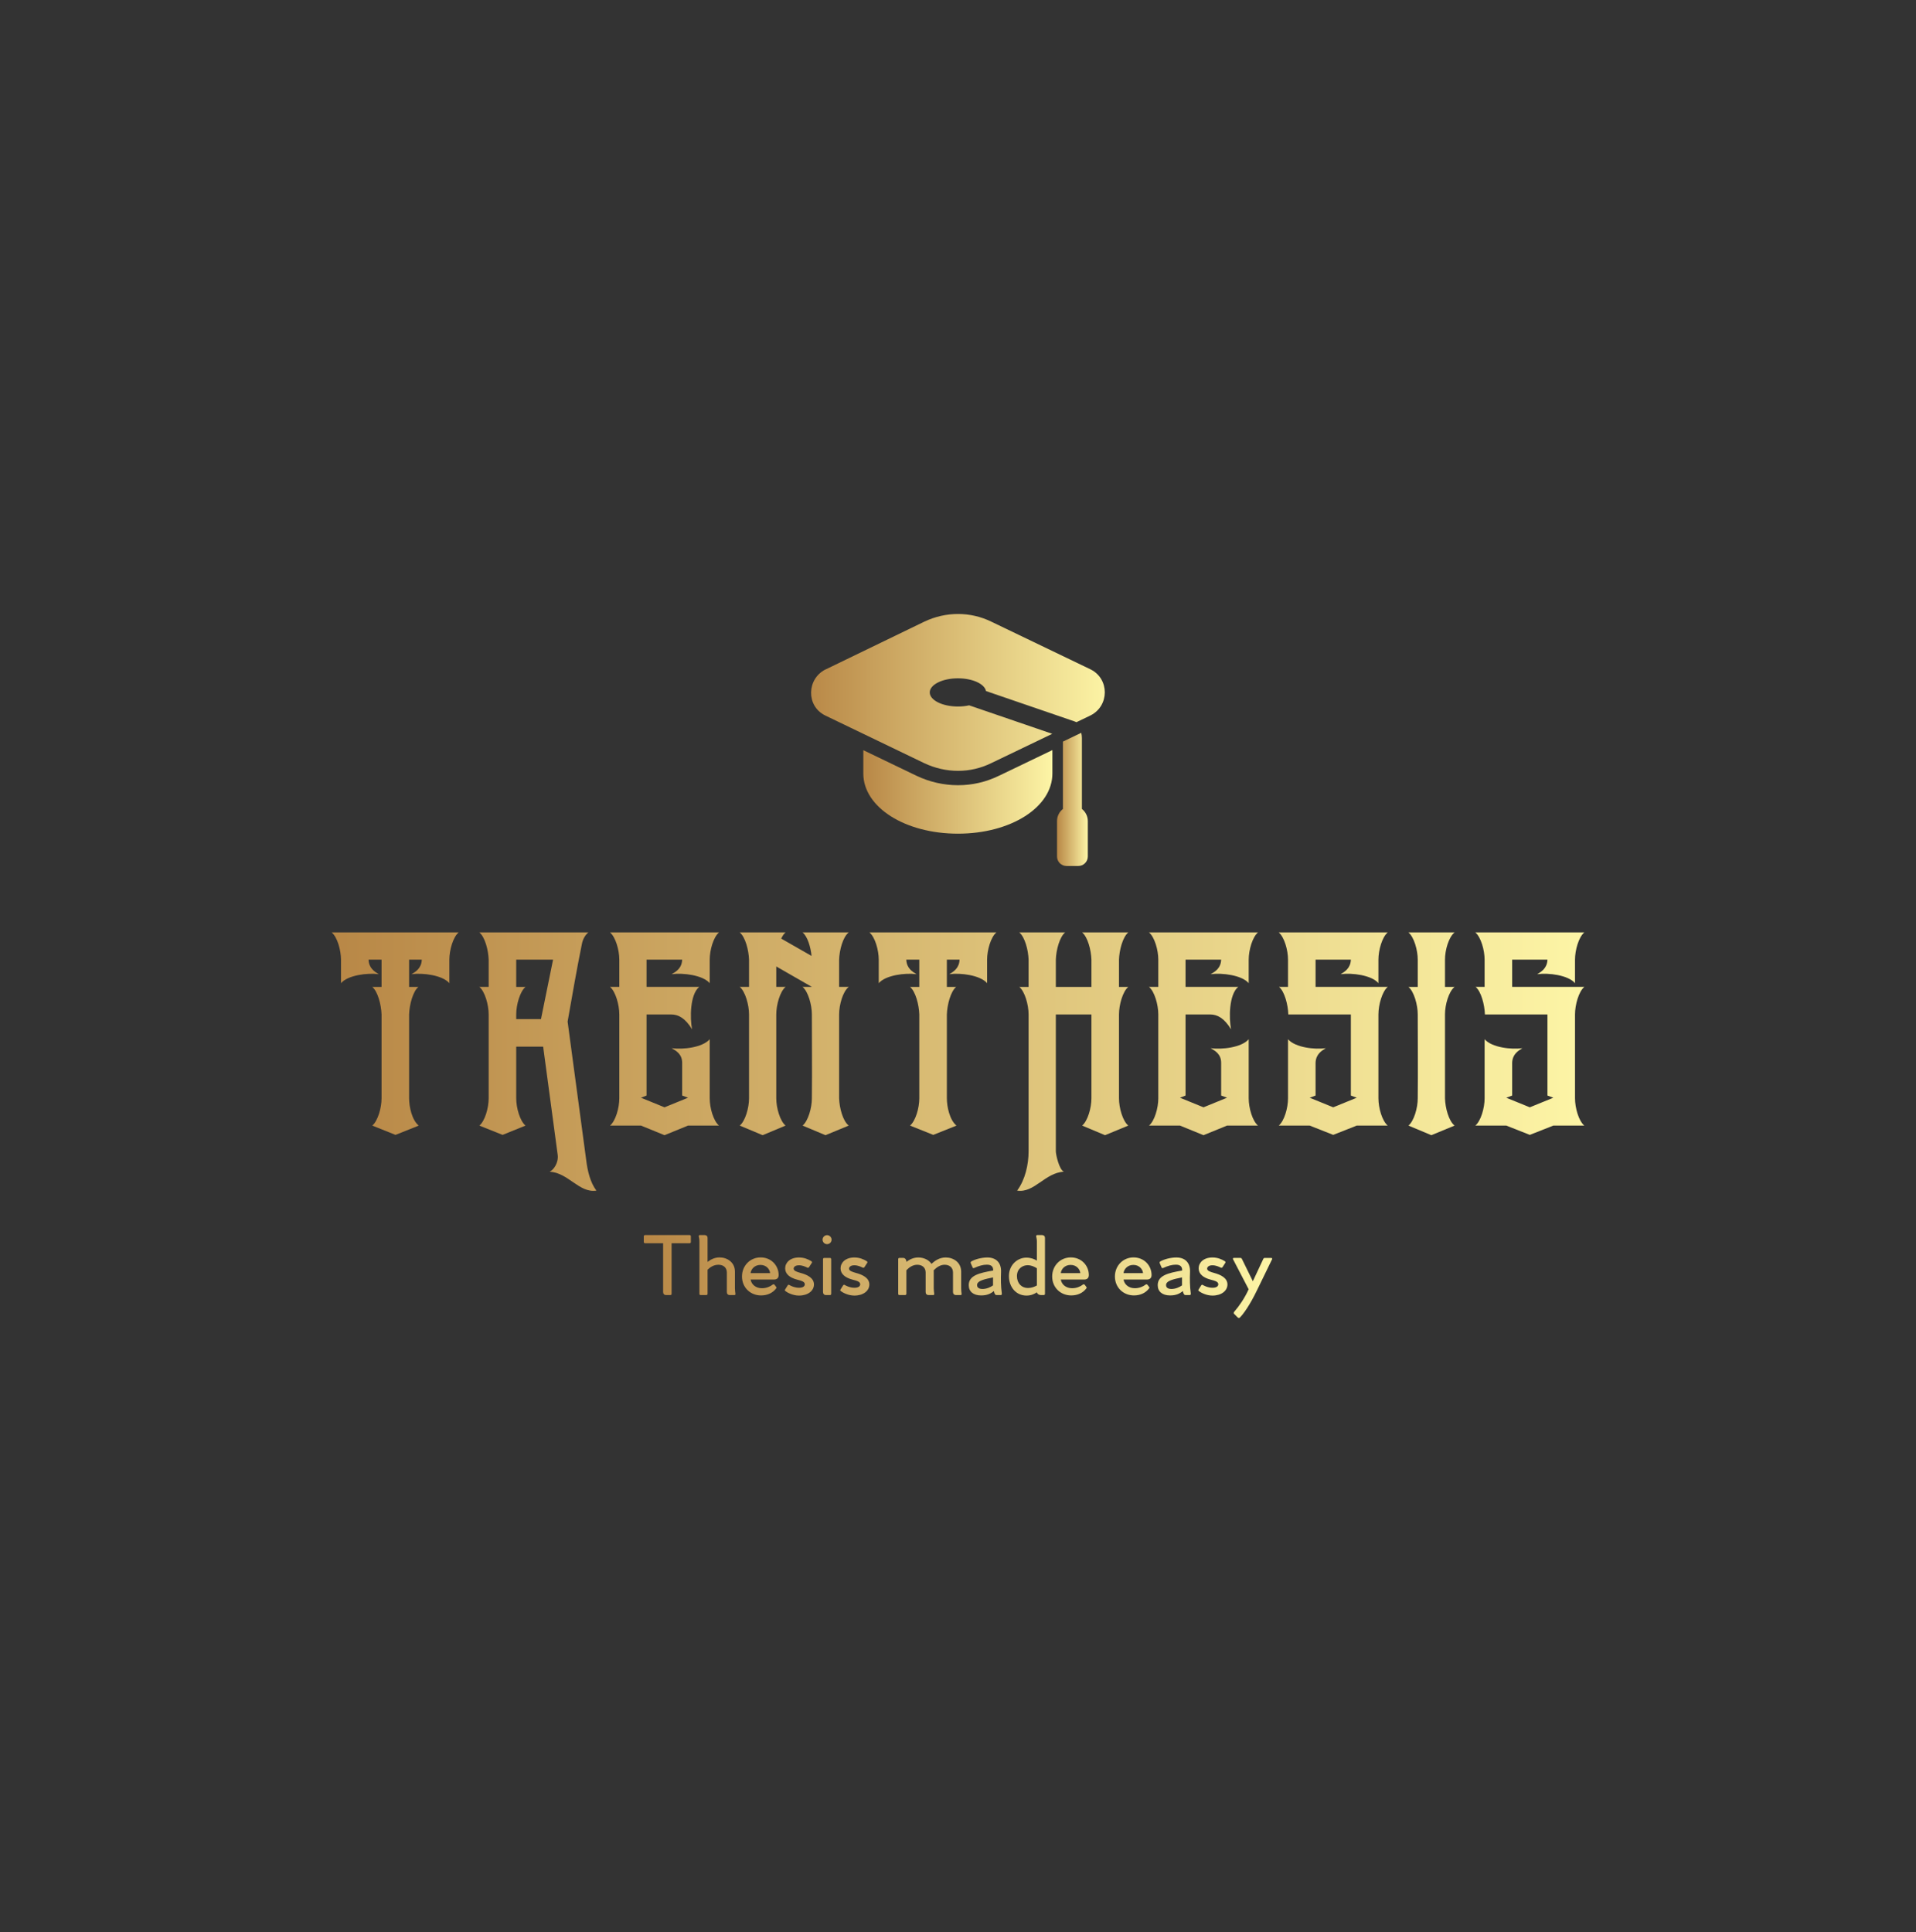 <svg xmlns="http://www.w3.org/2000/svg" xmlns:xlink="http://www.w3.org/1999/xlink" version="1.1" height="436.857" width="433.22" viewBox="0 0 433.22 436.857"><rect x="0" y="0" width="433.22" height="436.857" fill="#333333" stroke="none"/><g id="SvgjsG1018" rel="mainfill" name="main_text" xmlns:name="mainText_mainfill" fill="url(#SvgjsLinearGradient1015)" transform="translate(74.3,184.515)"><path d="M2.8 37.8 l0 -5.32 c0 -2.17 -0.84 -5.11 -2.1 -6.16 l28.7 0 c-1.26 1.05 -2.1 3.99 -2.1 6.16 l0 5.32 c-1.54 -1.82 -6.02 -2.38 -8.54 -2.03 c0.91 -0.56 2.24 -1.33 2.31 -3.29 l-2.87 0 l0 6.16 l2.1 0 c-1.26 1.05 -2.03 4.06 -2.1 6.23 l0 18.97 c0 1.89 0.63 4.9 2.17 6.16 l-5.25 2.1 l-5.25 -2.1 c1.26 -1.05 2.1 -3.99 2.1 -6.16 l0 -18.97 c-0.07 -2.17 -0.84 -5.18 -2.1 -6.23 l2.1 0 l0 -6.16 l-2.94 0 c0.07 1.96 1.4 2.73 2.31 3.29 c-2.52 -0.35 -7 0.21 -8.54 2.03 z M36.19 63.84 l0 -18.97 c0 -2.17 -0.84 -5.18 -2.1 -6.23 l2.1 0 l0 -6.16 c-0.07 -2.17 -0.84 -5.11 -2.1 -6.16 l24.64 0 c-0.63 0.49 -1.26 1.47 -1.47 2.66 c-1.19 5.81 -2.17 11.62 -3.22 17.5 l4.2 31.29 c0.28 2.38 0.91 5.11 2.31 6.93 c-3.85 0.63 -6.37 -4.06 -10.57 -4.27 c0.91 -0.42 2.03 -2.03 1.82 -3.78 l-3.29 -24.5 l-6.09 0 l0 11.69 c0 2.17 0.84 5.11 2.1 6.16 l-5.18 2.1 l-5.25 -2.1 c1.26 -1.05 2.1 -3.99 2.1 -6.16 z M42.42 45.92 l5.6 0 l2.73 -13.44 l-8.33 0 l0 6.16 l2.1 0 c-1.26 1.05 -2.1 4.06 -2.1 6.23 l0 1.05 z M65.73 63.84 l0 -18.97 c0 -2.17 -0.84 -5.18 -2.1 -6.23 l2.1 0 l0 -6.16 c0 -2.17 -0.84 -5.11 -2.1 -6.16 l24.64 0 c-1.26 1.05 -2.1 3.99 -2.1 6.16 l0 5.32 c-1.54 -1.82 -6.02 -2.38 -8.61 -2.03 c0.98 -0.56 2.31 -1.33 2.38 -3.29 l-8.05 0 l0 6.16 l11.9 0 c-2.1 1.75 -2.1 7.07 -1.61 9.59 c-1.54 -2.52 -3.08 -3.36 -4.76 -3.36 l-5.53 0 l0 18.34 l-1.26 0.49 l5.32 2.17 l5.32 -2.17 l-1.33 -0.49 l0 -7.42 c0 -1.96 -1.4 -2.73 -2.38 -3.29 c2.52 0.35 7 -0.14 8.61 -2.03 l0 13.37 c0 2.17 0.84 5.11 2.1 6.16 l-7 0 l-5.32 2.17 l-5.32 -2.17 l-7 0 c1.26 -1.05 2.1 -3.99 2.1 -6.16 z M95.06 63.84 l0 -18.97 c0 -2.17 -0.84 -5.18 -2.1 -6.23 l2.1 0 l0 -6.16 c-0.07 -2.17 -0.84 -5.11 -2.1 -6.16 l10.36 0 c-0.35 0.28 -0.7 0.77 -0.98 1.4 l6.86 3.92 c-0.21 -2.03 -0.91 -4.41 -2.03 -5.32 l10.43 0 c-1.33 1.05 -2.1 3.99 -2.17 6.16 l0 6.16 l2.17 0 c-1.33 1.05 -2.17 4.06 -2.17 6.23 l0 18.97 c0.07 2.17 0.84 5.11 2.17 6.16 l-5.25 2.17 l-5.18 -2.17 c1.26 -1.05 2.1 -3.99 2.1 -6.16 c0.07 -6.37 0 -12.67 0 -18.97 c0 -2.17 -0.84 -5.18 -2.1 -6.23 l2.1 0 l-8.05 -4.62 l0 4.62 l2.1 0 c-1.26 1.05 -2.1 4.06 -2.1 6.23 l0 18.97 c0 2.17 0.84 5.11 2.1 6.16 l-5.18 2.17 l-5.18 -2.17 c1.26 -1.05 2.1 -3.99 2.1 -6.16 z M124.39 37.8 l0 -5.32 c0 -2.17 -0.84 -5.11 -2.1 -6.16 l28.7 0 c-1.26 1.05 -2.1 3.99 -2.1 6.16 l0 5.32 c-1.54 -1.82 -6.02 -2.38 -8.54 -2.03 c0.91 -0.56 2.24 -1.33 2.31 -3.29 l-2.87 0 l0 6.16 l2.1 0 c-1.26 1.05 -2.03 4.06 -2.1 6.23 l0 18.97 c0 1.89 0.63 4.9 2.17 6.16 l-5.25 2.1 l-5.25 -2.1 c1.26 -1.05 2.1 -3.99 2.1 -6.16 l0 -18.97 c-0.07 -2.17 -0.84 -5.18 -2.1 -6.23 l2.1 0 l0 -6.16 l-2.94 0 c0.07 1.96 1.4 2.73 2.31 3.29 c-2.52 -0.35 -7 0.21 -8.54 2.03 z M178.71 44.87 l0 18.97 c0 2.17 0.84 5.11 2.1 6.16 l-5.25 2.17 l-5.18 -2.17 c1.26 -1.05 2.1 -3.99 2.1 -6.16 l0 -18.97 l-8.05 0 l0 30.94 c0 0.77 0.77 4.2 1.82 4.62 c-4.27 0.21 -6.72 4.9 -10.57 4.27 c1.82 -2.45 2.59 -5.88 2.59 -8.89 l0 -30.94 c0 -2.17 -0.84 -5.18 -2.1 -6.23 l2.1 0 l0 -6.16 c-0.07 -2.17 -0.84 -5.11 -2.1 -6.16 l10.36 0 c-1.26 1.05 -2.03 3.99 -2.1 6.16 l0 6.16 l8.05 0 l0 -6.16 c-0.07 -2.17 -0.84 -5.11 -2.1 -6.16 l10.43 0 c-1.26 1.05 -2.03 3.99 -2.1 6.16 l0 6.16 l2.1 0 c-1.26 1.05 -2.1 4.06 -2.1 6.23 z M187.6 63.84 l0 -18.97 c0 -2.17 -0.84 -5.18 -2.1 -6.23 l2.1 0 l0 -6.16 c0 -2.17 -0.84 -5.11 -2.1 -6.16 l24.64 0 c-1.26 1.05 -2.1 3.99 -2.1 6.16 l0 5.32 c-1.54 -1.82 -6.02 -2.38 -8.61 -2.03 c0.98 -0.56 2.31 -1.33 2.38 -3.29 l-8.05 0 l0 6.16 l11.9 0 c-2.1 1.75 -2.1 7.07 -1.61 9.59 c-1.54 -2.52 -3.08 -3.36 -4.76 -3.36 l-5.53 0 l0 18.34 l-1.26 0.49 l5.32 2.17 l5.32 -2.17 l-1.33 -0.49 l0 -7.42 c0 -1.96 -1.4 -2.73 -2.38 -3.29 c2.52 0.35 7 -0.14 8.61 -2.03 l0 13.37 c0 2.17 0.84 5.11 2.1 6.16 l-7 0 l-5.32 2.17 l-5.32 -2.17 l-7 0 c1.26 -1.05 2.1 -3.99 2.1 -6.16 z M216.93 63.84 l0 -13.37 c1.61 1.89 6.09 2.38 8.54 2.03 c-0.91 0.56 -2.24 1.33 -2.31 3.29 l0 7.42 l-1.33 0.49 l5.32 2.17 l5.32 -2.17 l-1.33 -0.49 l0 -18.34 l-14.14 0 c-0.07 -2.17 -0.84 -5.18 -2.1 -6.23 l2.03 0 l0 -6.16 c0 -2.17 -0.84 -5.11 -2.1 -6.16 l24.64 0 c-1.26 1.05 -2.1 3.99 -2.1 6.16 l0 5.32 c-1.54 -1.82 -5.95 -2.38 -8.54 -2.03 c0.91 -0.56 2.24 -1.33 2.31 -3.29 l-7.98 0 l0 6.16 l16.31 0 c-1.26 1.05 -2.1 4.06 -2.1 6.23 l0 18.97 c0 2.17 0.84 5.11 2.1 6.16 l-7 0 l-5.32 2.1 l-5.32 -2.1 l-7 0 c1.26 -1.05 2.1 -3.99 2.1 -6.16 z M252.42 32.48 l0 6.16 l2.17 0 c-1.33 1.05 -2.17 4.06 -2.17 6.23 l0 18.97 c0.07 2.17 0.84 5.11 2.17 6.16 l-5.25 2.17 l-5.18 -2.17 c1.26 -1.05 2.1 -3.99 2.1 -6.16 c0.07 -6.37 0 -12.67 0 -18.97 c0 -2.17 -0.84 -5.18 -2.1 -6.23 l2.1 0 l0 -6.16 c0 -2.17 -0.84 -5.11 -2.1 -6.16 l10.43 0 c-1.33 1.05 -2.17 3.99 -2.17 6.16 z M261.38 63.84 l0 -13.37 c1.61 1.89 6.09 2.38 8.54 2.03 c-0.91 0.56 -2.24 1.33 -2.31 3.29 l0 7.42 l-1.33 0.49 l5.32 2.17 l5.32 -2.17 l-1.33 -0.49 l0 -18.34 l-14.14 0 c-0.07 -2.17 -0.84 -5.18 -2.1 -6.23 l2.03 0 l0 -6.16 c0 -2.17 -0.84 -5.11 -2.1 -6.16 l24.64 0 c-1.26 1.05 -2.1 3.99 -2.1 6.16 l0 5.32 c-1.54 -1.82 -5.95 -2.38 -8.54 -2.03 c0.91 -0.56 2.24 -1.33 2.31 -3.29 l-7.98 0 l0 6.16 l16.31 0 c-1.26 1.05 -2.1 4.06 -2.1 6.23 l0 18.97 c0 2.17 0.84 5.11 2.1 6.16 l-7 0 l-5.32 2.1 l-5.32 -2.1 l-7 0 c1.26 -1.05 2.1 -3.99 2.1 -6.16 z"></path></g><g id="SvgjsG1019" rel="mainfill" name="slogan_text" xmlns:name="sloganText_mainfill" fill="url(#SvgjsLinearGradient1015)" transform="translate(144.802,268.832)"><path d="M11.135 10.441 c0.153 0 0.271 0.102 0.271 0.271 l0 1.305 c0 0.153 -0.119 0.271 -0.271 0.271 l-4.085 0 l0 11.424 c0 0.186 -0.102 0.288 -0.271 0.288 l-0.983 0 c-0.441 0 -0.661 -0.288 -0.661 -0.678 l0 -11.034 l-4.085 0 c-0.153 0 -0.288 -0.102 -0.288 -0.271 l0 -1.288 c0 -0.17 0.119 -0.288 0.288 -0.288 l10.085 0 z M21.475 23.644 c0.034 0.186 -0.017 0.356 -0.169 0.356 l-1.102 0 c-0.441 0 -0.661 -0.288 -0.661 -0.678 l0 -4.407 c0 -1.119 -0.78 -1.763 -1.899 -1.763 c-0.983 0 -1.78 0.458 -2.458 1.119 l0 5.458 c0 0.051 -0.017 0.102 -0.034 0.136 c-0.034 0.051 -0.068 0.085 -0.102 0.102 c-0.051 0.017 -0.085 0.034 -0.136 0.034 l-1.322 0 c-0.153 0 -0.254 -0.119 -0.254 -0.271 l0 -7.848 l0 -0.051 l0 -3.949 c0 -0.576 -0.085 -0.831 -0.136 -1.085 c-0.034 -0.187 0.017 -0.356 0.187 -0.356 l1.153 0 c0.39 0 0.644 0.254 0.644 0.61 l0 5.458 c0.661 -0.509 1.542 -1.017 2.712 -1.017 c1.729 0 3.474 1.102 3.474 3.22 l0 3.763 c0.017 0.475 0.051 0.831 0.102 1.169 z M30.22 20.491 c0.61 0 1.034 -0.305 1.034 -1.017 c0 -2.085 -1.61 -3.983 -4.085 -3.983 c-2.356 0 -4.203 1.864 -4.203 4.305 c0 2.542 1.932 4.288 4.305 4.288 c1.508 0 2.695 -0.61 3.424 -1.593 c0.102 -0.136 0.068 -0.237 -0.034 -0.373 l-0.322 -0.424 c-0.136 -0.169 -0.271 -0.153 -0.441 -0.051 c-0.542 0.441 -1.44 0.814 -2.424 0.814 c-1.39 0 -2.373 -0.847 -2.559 -1.966 l5.305 0 z M24.915 19.051 c0.068 -0.814 0.831 -1.864 2.22 -1.864 c1.407 0 2.136 1.068 2.186 1.864 l-4.407 0 z M32.695 22.78 l0.576 -0.915 c0.119 -0.187 0.22 -0.237 0.39 -0.153 c0.017 0.034 1.051 0.644 2.186 0.644 c0.983 0 1.322 -0.39 1.322 -0.78 c0 -0.576 -0.627 -0.779 -1.763 -1.068 c-1.61 -0.424 -2.678 -1.254 -2.678 -2.542 c0 -1.271 1.085 -2.458 3.119 -2.458 c1.237 0 2.085 0.424 2.763 0.814 c0.169 0.102 0.254 0.254 0.153 0.39 l-0.627 0.966 c-0.085 0.136 -0.22 0.186 -0.373 0.136 c-0.441 -0.22 -1.153 -0.542 -1.915 -0.542 c-0.949 0 -1.203 0.475 -1.203 0.763 c0 0.492 0.712 0.729 1.576 0.966 c1.509 0.407 3.017 1.136 3.017 2.61 c0 1.424 -1.356 2.508 -3.39 2.508 c-1.39 0 -2.644 -0.678 -3.068 -1.017 c-0.119 -0.068 -0.153 -0.237 -0.085 -0.322 z M42.203 12.492 c-0.559 0 -1.017 -0.441 -1.017 -1.017 c0 -0.559 0.458 -1.017 1.017 -1.017 c0.559 0 1.017 0.458 1.017 1.017 c0 0.576 -0.458 1.017 -1.017 1.017 z M42.864 15.61 l-1.305 0 c-0.169 0 -0.271 0.119 -0.271 0.271 l0 7.441 c0 0.39 0.237 0.678 0.644 0.678 l0.949 0 c0.153 0 0.254 -0.102 0.254 -0.288 l0 -7.83 c0 -0.152 -0.119 -0.271 -0.271 -0.271 z M45.22 22.78 l0.576 -0.915 c0.119 -0.187 0.22 -0.237 0.39 -0.153 c0.017 0.034 1.051 0.644 2.186 0.644 c0.983 0 1.322 -0.39 1.322 -0.78 c0 -0.576 -0.627 -0.779 -1.763 -1.068 c-1.61 -0.424 -2.678 -1.254 -2.678 -2.542 c0 -1.271 1.085 -2.458 3.119 -2.458 c1.237 0 2.085 0.424 2.763 0.814 c0.169 0.102 0.254 0.254 0.153 0.39 l-0.627 0.966 c-0.085 0.136 -0.22 0.186 -0.373 0.136 c-0.441 -0.22 -1.153 -0.542 -1.915 -0.542 c-0.949 0 -1.203 0.475 -1.203 0.763 c0 0.492 0.712 0.729 1.576 0.966 c1.509 0.407 3.017 1.136 3.017 2.61 c0 1.424 -1.356 2.508 -3.39 2.508 c-1.39 0 -2.644 -0.678 -3.068 -1.017 c-0.119 -0.068 -0.153 -0.237 -0.085 -0.322 z  M72.61 23.644 c0.051 0.186 -0.017 0.356 -0.169 0.356 l-1.102 0 c-0.424 0 -0.661 -0.288 -0.661 -0.678 l0 -4.424 c0 -1.102 -0.78 -1.746 -1.898 -1.746 c-0.966 0 -1.78 0.559 -2.475 1.254 c0.017 0.102 0.017 0.203 0.017 0.322 l0 3.746 c0.017 0.475 0.051 0.831 0.102 1.169 c0.034 0.186 -0.017 0.356 -0.169 0.356 l-1.102 0 c-0.441 0 -0.661 -0.288 -0.661 -0.678 l0 -4.424 c0 -1.102 -0.78 -1.746 -1.899 -1.746 c-0.966 0 -1.78 0.542 -2.458 1.237 l0 5.339 c0 0.152 -0.119 0.271 -0.271 0.271 l-1.322 0 c-0.153 0 -0.254 -0.119 -0.254 -0.271 l0 -7.848 c0 -0.152 0.102 -0.271 0.254 -0.271 l0.915 0 c0.407 0 0.661 0.424 0.678 0.729 l0 0.169 c0.661 -0.509 1.542 -1 2.695 -1 c1.169 0 2.339 0.491 2.983 1.44 c0.678 -0.627 1.729 -1.441 3.22 -1.441 c1.746 0 3.491 1.102 3.491 3.22 l0 3.746 c0 0.475 0.051 0.831 0.085 1.169 z M81.712 23.627 c-0.22 -1.661 -0.237 -3.203 -0.169 -4.83 c0.085 -2 -1.017 -3.288 -3.085 -3.288 c-1.356 0 -2.763 0.407 -3.593 0.864 c-0.153 0.085 -0.254 0.237 -0.186 0.39 l0.424 0.983 c0.068 0.169 0.186 0.22 0.407 0.119 c1.085 -0.492 1.966 -0.729 2.83 -0.729 c0.915 0 1.458 0.356 1.424 1.322 c-3.136 0.542 -5.525 1.101 -5.525 3.305 c0 1.475 1.068 2.322 2.797 2.322 c1.441 0 2.186 -0.441 2.898 -0.983 c0.085 0.508 0.237 0.898 0.576 0.898 l1.017 0 c0.152 0 0.203 -0.186 0.186 -0.373 z M77.356 22.627 c-0.695 0 -1.237 -0.237 -1.237 -0.881 c0 -1.034 1.898 -1.373 3.61 -1.729 c-0.017 0.559 -0.017 1.305 0 1.797 c-0.559 0.424 -1.508 0.814 -2.373 0.814 z M90.83 10.441 c0.39 0 0.644 0.255 0.644 0.611 l0 12.678 c0 0.152 -0.119 0.271 -0.254 0.271 l-0.695 0 c-0.339 0 -0.797 -0.22 -0.881 -0.627 c-0.594 0.424 -1.39 0.745 -2.339 0.745 c-2.39 0 -3.983 -1.932 -3.983 -4.407 c0 -2.542 1.949 -4.17 3.932 -4.17 c1.051 0 1.796 0.322 2.39 0.678 l0 -4.322 c0 -0.525 -0.102 -0.797 -0.153 -1.102 c-0.034 -0.187 0.034 -0.356 0.186 -0.356 l1.153 0 z M85.136 19.712 c0 1.678 1.085 2.695 2.475 2.695 c0.831 0 1.492 -0.271 2.034 -0.576 l0 -3.881 c-0.627 -0.407 -1.322 -0.695 -2.102 -0.695 c-1.068 0 -2.407 0.729 -2.407 2.458 z M100.356 20.491 c0.61 0 1.034 -0.305 1.034 -1.017 c0 -2.085 -1.61 -3.983 -4.085 -3.983 c-2.356 0 -4.203 1.864 -4.203 4.305 c0 2.542 1.932 4.288 4.305 4.288 c1.508 0 2.695 -0.61 3.424 -1.593 c0.102 -0.136 0.068 -0.237 -0.034 -0.373 l-0.322 -0.424 c-0.136 -0.169 -0.271 -0.153 -0.441 -0.051 c-0.542 0.441 -1.44 0.814 -2.424 0.814 c-1.39 0 -2.373 -0.847 -2.559 -1.966 l5.305 0 z M95.051 19.051 c0.068 -0.814 0.831 -1.864 2.22 -1.864 c1.407 0 2.136 1.068 2.186 1.864 l-4.407 0 z  M114.542 20.491 c0.61 0 1.034 -0.305 1.034 -1.017 c0 -2.085 -1.61 -3.983 -4.085 -3.983 c-2.356 0 -4.203 1.864 -4.203 4.305 c0 2.542 1.932 4.288 4.305 4.288 c1.508 0 2.695 -0.61 3.424 -1.593 c0.102 -0.136 0.068 -0.237 -0.034 -0.373 l-0.322 -0.424 c-0.136 -0.169 -0.271 -0.153 -0.441 -0.051 c-0.542 0.441 -1.44 0.814 -2.424 0.814 c-1.39 0 -2.373 -0.847 -2.559 -1.966 l5.305 0 z M109.237 19.051 c0.068 -0.814 0.831 -1.864 2.22 -1.864 c1.407 0 2.136 1.068 2.186 1.864 l-4.407 0 z M124.44 23.627 c-0.22 -1.661 -0.237 -3.203 -0.169 -4.83 c0.085 -2 -1.017 -3.288 -3.085 -3.288 c-1.356 0 -2.763 0.407 -3.593 0.864 c-0.153 0.085 -0.254 0.237 -0.186 0.39 l0.424 0.983 c0.068 0.169 0.186 0.22 0.407 0.119 c1.085 -0.492 1.966 -0.729 2.83 -0.729 c0.915 0 1.458 0.356 1.424 1.322 c-3.136 0.542 -5.525 1.101 -5.525 3.305 c0 1.475 1.068 2.322 2.797 2.322 c1.441 0 2.186 -0.441 2.898 -0.983 c0.085 0.508 0.237 0.898 0.576 0.898 l1.017 0 c0.152 0 0.203 -0.186 0.186 -0.373 z M120.085 22.627 c-0.695 0 -1.237 -0.237 -1.237 -0.881 c0 -1.034 1.898 -1.373 3.61 -1.729 c-0.017 0.559 -0.017 1.305 0 1.797 c-0.559 0.424 -1.508 0.814 -2.373 0.814 z M126.186 22.78 l0.576 -0.915 c0.119 -0.187 0.22 -0.237 0.39 -0.153 c0.017 0.034 1.051 0.644 2.186 0.644 c0.983 0 1.322 -0.39 1.322 -0.78 c0 -0.576 -0.627 -0.779 -1.763 -1.068 c-1.61 -0.424 -2.678 -1.254 -2.678 -2.542 c0 -1.271 1.085 -2.458 3.119 -2.458 c1.237 0 2.085 0.424 2.763 0.814 c0.169 0.102 0.254 0.254 0.153 0.39 l-0.627 0.966 c-0.085 0.136 -0.22 0.186 -0.373 0.136 c-0.441 -0.22 -1.153 -0.542 -1.915 -0.542 c-0.949 0 -1.203 0.475 -1.203 0.763 c0 0.492 0.712 0.729 1.576 0.966 c1.509 0.407 3.017 1.136 3.017 2.61 c0 1.424 -1.356 2.508 -3.39 2.508 c-1.39 0 -2.644 -0.678 -3.068 -1.017 c-0.119 -0.068 -0.153 -0.237 -0.085 -0.322 z M142.61 15.61 c0.203 0 0.305 0.135 0.204 0.322 l-3.356 6.898 c-1.678 3.491 -3.152 5.508 -3.949 6.288 c-0.153 0.136 -0.339 0.068 -0.508 -0.102 l-0.729 -0.729 c-0.186 -0.169 -0.153 -0.339 0.017 -0.542 c1.034 -1.169 2.373 -3.102 3.237 -5.051 l-3.525 -6.78 c-0.085 -0.169 0 -0.305 0.186 -0.305 l1.492 0 c0.152 0 0.237 0.068 0.305 0.187 l2.491 5.085 l2.373 -5.068 c0.068 -0.136 0.169 -0.203 0.322 -0.203 l1.441 0 z"></path></g><defs id="SvgjsDefs1014"><linearGradient id="SvgjsLinearGradient1015"><stop id="SvgjsStop1016" stop-color="#b88746" offset="0"></stop><stop id="SvgjsStop1017" stop-color="#fdf5a6" offset="1"></stop></linearGradient></defs><g id="SvgjsG1020" rel="mainfill" name="symbol" xmlns:name="symbol_mainfill" fill="url(#SvgjsLinearGradient1015)" transform="translate(182.517,133.241) scale(1.065)"><g xmlns="http://www.w3.org/2000/svg"><path d="M40.745,39.58c-2.751,1.344-5.685,2.025-8.721,2.025c-3.047,0-6.019-0.676-8.835-2.01l-0.022-0.01l-11.258-5.42v4.948   c0,7.157,8.837,12.781,20.084,12.781c11.248,0,20.06-5.624,20.06-12.781v-4.968L40.745,39.58z"></path><path d="M60.154,17.009L39.109,6.893C36.88,5.798,34.434,5.25,32.024,5.25c-2.446,0-4.893,0.548-7.193,1.643L3.942,17.009H3.906   c-4.016,2.008-4.174,7.778-0.096,9.786l21.009,10.115c2.312,1.096,4.759,1.644,7.205,1.644c2.446,0,4.821-0.548,7.061-1.644   l12.936-6.217l-17.637-6.045c-0.731,0.159-1.536,0.247-2.384,0.247c-3.306,0-5.986-1.34-5.986-2.992   c0-1.653,2.68-2.993,5.986-2.993c3.11,0,5.666,1.186,5.957,2.704l18.813,6.45c0.135,0.046,0.266,0.099,0.394,0.157l2.966-1.425   C64.172,24.787,64.208,19.017,60.154,17.009z"></path><path d="M58.317,46.646V31.585c0-0.38-0.05-0.751-0.141-1.108l-3.889,1.869v14.3c-0.781,0.615-1.253,1.563-1.253,2.57v7.521   c0,1.11,0.904,2.014,2.014,2.014h2.507c1.111,0,2.014-0.904,2.014-2.014v-7.521C59.57,48.209,59.1,47.261,58.317,46.646z"></path></g></g><g id="SvgjsG1021" transform="translate(0,-0.809) scale(4.045)" rel="mainfill" name="outline_container" xmlns:name="outlineContainer_mainfill" fill="url(#SvgjsLinearGradient1015)"><g xmlns="http://www.w3.org/2000/svg" fill=""><path d="M28 9.4zM51.7 1.6zM42.2 3.2zM27.1 10.3zM27.8 9.8l-.6.4h.1l.5-.2c.2-.1.2.1.4 0h.2l.3-.2h.1c.1 0 .1.1-.1.1l-.3.2h.1c.3 0 .4.2.2.5s0 .1.1.1l.4-.2c.1-.1.2-.3.5-.3l1.1-.5.4-.3.6-.2.5-.2.2-.2h-.4l.7-.4c.3-.1.4-.1.4 0s.1.1.2.1h.3l.3-.3h1.3l.5-.2 1.2-.3 1.4-.5 3.2-.9 2.1-.4 1.5-.2 1.8-.8 1.7-.2h1.2l1.6-.2.3-.5h.6l.3.3h1.5a2.1 2.1 0 0 1 1.2 0h1.8c.1.3.5.4 1 .4l1.7.3 2 .3c.7.1 1.3 0 2 .3h.8a13.3 13.3 0 0 0 2.2.7l1 .2 1 .4h.4l1.7.6 1.3.4.6.2 2.4 1.3.6.3 1.2.6 1.4.8 1.8 1.1.6.4a7.4 7.4 0 0 1 1.5 1l2 1.4a2.7 2.7 0 0 1 1 .8 1.6 1.6 0 0 0 .6.5l.4.4a2.4 2.4 0 0 0 .9.9 1.7 1.7 0 0 1 .7.6l.6.5.5.4.6.7a18.3 18.3 0 0 0 1.5 1.8l.3.3a1.8 1.8 0 0 1 .7.6c.5.7 1 1.3 1.4 2a11.3 11.3 0 0 0 1.3 1.8l.4.6a11.8 11.8 0 0 0 1.4 2.2l.2.4 1.3 2.6 1.1 2.2c.4.7.6 1.5.9 2.3s.6 1.7 1 2.5l.2.5c.2.7.3 1.4.6 2.1v.4a13.9 13.9 0 0 0 .4 1.9c.4 1.9.7 3.7 1 5.6a4.7 4.7 0 0 1 .1.8c0 .4-.3.3-.4.4a1.4 1.4 0 0 0-.2 1.1.6.6 0 0 0 .2.4.8.8 0 0 0 .7.2c.1 0 .2.1.2.3l.3 1.1.2.3a.5.5 0 0 0 .7-.2.6.6 0 0 0 .1-.4v-1.1c0-.4 0-.5.3-.6l.2-.2v-.4c0-.1.1-.2.2 0l.2.4c.1.1.2 0 .2-.2a3.8 3.8 0 0 0 0-.6v-1.6c0-.4-.1-.9-.1-1.3a10.5 10.5 0 0 0-.2-1.5c-.1-.7-.2-1.5-.3-2.2a6.4 6.4 0 0 0-.4-1.6 4 4 0 0 1-.2-.8c0-.5-.3-1-.4-1.6a15.8 15.8 0 0 0-.3-1.6c-.1-.5-.3-1-.5-1.6a3.3 3.3 0 0 0-.6-1.1l-.3-.2c-.3 0-.6-.2-.9-.5s0-.8 0-1.1.1-.2.1-.4a2.6 2.6 0 0 0-.8-1.9h-.2l-.3-.2-.5-1.3a1.9 1.9 0 0 1-.2-.8 1.5 1.5 0 0 0-.1-.5l-.4-.6a1 1 0 0 1-.2-.5 2.2 2.2 0 0 0-.4-1.2L98 24.5a.9.9 0 0 0-.7-.5v-.2l-.2-.5-.3-.6-.3-.3c-.1-.1-.3-.2-.3-.1v.3H96l-.2-.2a3.7 3.7 0 0 0-.5-1.2l-.5-.9-.5-.8a.6.6 0 0 0-.4-.3h-.2a11.2 11.2 0 0 0-1.1-1.5l-.2-.4a1.8 1.8 0 0 0-.7-.7 1.4 1.4 0 0 1 .3.4l.2.3c.1.1 0 .2-.1.2l-.2-.3V17l-.3-.4a.5.5 0 0 0-.1-.2L90.3 15l-.3-.2a.9.9 0 0 1-.6-.5l-.5-.7-1.1-1-1.2-.8-.5-.3-.4-.2-.6-.2c-.2-.1-.2-.1-.3-.4a.7.7 0 0 0-.3-.4l-1-.5-.5-.4-1.3-.9h-.3l-1-.5a2 2 0 0 0-1-.4h-.5l-.5-.2-.3-.3-.5-.2h-.4l-2-1.5-.4-.2a3.5 3.5 0 0 0-1.6-.4h-.6l-1.1-.3h-.1c-.1.1-.5 0-.7-.1l-.2-.2c0-.1 0-.2-.1-.2a7.7 7.7 0 0 1-1.1-1l-2.6-.6h-.3l-1.3-.3-.7-.2h-3A4 4 0 0 0 59.9.7l-.7-.2h-.6a.7.7 0 0 1-.8-.1h-.1c-.2 0-.2.1-.2.1h-4.9c-.1.2 0 .3.3.3h-.4a.4.4 0 0 1-.4-.1h-.5c0 .1-.1.2 0 .2s.3.3.1.5h.4c.3 0 .3 0 .3-.2s-.1-.1.1-.2H54a2.9 2.9 0 0 1 1.4.2h.6l.9.3c.2.1.2.3 0 .3a1.4 1.4 0 0 1-.9 0h-3.2l-.5.2h-.8a1.6 1.6 0 0 0-1.3.2h-.4l-.4-.2h-1.7c-.1 0-.2-.1-.1-.2h.2a.1.1 0 0 0 0-.1h-.2c-.3.1-.5.2-.7 0-.4 0-.7 0-.9.3h-.6c0-.2 0-.2-.5-.2h-.5c-.1 0-.1-.1.1-.2h.7c-.6 0-.5-.3-.9-.3h-.6a1.1 1.1 0 0 0-.8.3h.3c-.3.1-.6.2-.6.4s-.2.2-.4.3a1.9 1.9 0 0 0-.9.2h-2l-.5.2h-.3c-.3-.1-.3-.1-.6.2l-.5.2c-.2 0-.2 0-.2-.1H37l-.2.2v.2c.3 0 .3 0 .1.2s-.2.1-.1.2h-.2a1.3 1.3 0 0 1-1 .3h-.2l.5-.2a1.3 1.3 0 0 0 .8-.4h-2.1l-.4.3h-.7l-.5.3-.3.2c-.2.1-.3 0-.4 0h-.5l-.7.3-.3.2c-.1.2-.3.4-.3.5s-.5.4-.4.6l-.2.2-.5.3h.1l.5-.3c.5-.4.7-.4 1-.3h1a1.5 1.5 0 0 1 .7-.3l-.8.5a1.4 1.4 0 0 0-.8.7l.6-.4h.1a1 1 0 0 1 .8-.4h.9a1.4 1.4 0 0 0-.8.6l-.6.3h-.2c-.3 0-.4 0-.5.2a1.5 1.5 0 0 1-.8.6 1.8 1.8 0 0 1-1 .4H29l-.2.3.2.7.2-.2c.2-.1.3-.2.1-.3s-.1-.1 0-.2l.2-.3h-.2c-.3.1-.3 0-.2-.2s.2-.2.1-.2h-.6l-.4.3c.3.2.3.5.1.8l-.4.3h.1c0 .6 0 .7-.2.8zm67.3 13.7zM72.9 4.8zM65 3.6zm-.2-1.9zm-2.3.8zm-2.6.5zm-1.3-1.9h.5c0-.1 0-.1.2-.1h.4l.7.7h-.8l-.5-.5h-.7c0-.1 0-.1.2-.1zm-.8-.3zm0-.4zm-4.2.2zm.3.8h.1l.9.2a1.7 1.7 0 0 1-1-.2zm-8.5 1.8h.1c.1 0 .1.1 0 .1h-.1zm-3.3 0zm-11 2.7zm1.4.2zm1.8 1.4zM36.5 5zm.2.2zm.3.5zm-.3-1.2l.3-.2h.4c.3-.1.6-.2.7-.4s.4-.2.6-.2l-.3.2-.4.4h-.3c-.2 0-.3 0-.3-.1h-.1l-.6.3v.1h-.9a1.6 1.6 0 0 1 1-.1zm-1.5 1.2h.4l-.4.2zm-2.1-.1c-.2 0-.2-.1 0-.3s.5-.3.8-.2h.4c.6-.1.5 0 .2.3h.5l-.9.3h-.2zm.5.7zm-.4 1.4zm-3.5 1.9l.4-.2h-.4zM76.8 97.9zM59.9 103.6zM24.4 96.9zM47.3 107.7zM89.4 92.6zM9 79zM99.6 76.6l-.3.2-.2.3c-.1.1-.1-.1-.2-.2s-.3-.4-.4-.8h-.1a2 2 0 0 0-.5.9.7.7 0 0 0 0 .5l.2-.3h.1v.2H98c-.1.2-.2.4-.3.4s-.4.2-.5.5l-.3.7h.3c.1 0 .1.1 0 .2l-.3.3-.4-.2c-.1.1-.1.2-.1.3v.4l-.2.4v.2s.2.4.5.2.3-.1.3.1v.5l.2-.2H97c-.1.1-.3.3-.3.2s-.4 0-.6.1v.7a1.4 1.4 0 0 1 0 .3v.5l-.2.2-1 1.1a2.6 2.6 0 0 1-.2.6A7.5 7.5 0 0 1 94 86a4.8 4.8 0 0 1-1.2 1.2l-.6.4-.7.6-.2.2-.3.2h-.1c0 .3-.2.5-.4.8l-.2.2-.5.3-.4.5v.2h-.3c-.2-.1-.3 0-.6.3l-.3.2-.4.3-.5.4a1.2 1.2 0 0 1-.9.6.3.3 0 0 1-.4-.2l-.4.2v.2h-.2v.1h-.2c-.3.3-.6.2-.9.5s0 .3 0 .4v.2h-.1c-.3 0-.6.4-.9.3h-.2a.7.7 0 0 1-.6.1c-.1 0-.4.2-.3.3a.9.9 0 0 1-.1.6l-.3.2h-.2v-.2a.6.6 0 0 0-.6.3v.4h-.9l-.5.2c-.2 0-.3 0-.4.3a.6.6 0 0 1-.5.4h-.3a.7.7 0 0 0-.5.3l-.2.3a3.1 3.1 0 0 0-1.5.6 2.6 2.6 0 0 1-1.1.6 3 3 0 0 0-.9.5l-.8.4c-.2.1-.3.1-.3.3v.4h-1.9l-.4.2a1 1 0 0 1-.7.4h-.4c-.2.1-.2.2-.3.3l-.2.4-.3-.2h-1l-.6.2h-.4l-1.6.4a2.9 2.9 0 0 0-1 .4H64l-2.8.4h-.1c0 .1.2.2 0 .3s-.1.3-.2.4h-.2c-.4-.1-.1-.3-.2-.5h-.6a1.1 1.1 0 0 1-.7.1h-1.6a5.1 5.1 0 0 0-1.7.3l-.7.3h-1a.7.7 0 0 1-.7.1h-1.7a1.3 1.3 0 0 0-.9.1h-.2l-.4-.2h-1.4v.2h-.2v-.2h-.4a6 6 0 0 1-2.1-.2h-2.4a.5.5 0 0 0-.5-.2l-1.3-.2-1.5-.2-1.5-.2h-.9l-.8-.3a1.1 1.1 0 0 0-.8-.1h-.4c-.2-.1-.2-.2-.4-.3h-1.1l-1.3-.7-.6-.3-.9-.3c-.3-.2-.1-.4-.3-.6h-.1l-1.3-1-.4-.2a2.7 2.7 0 0 1-.8-.4 1 1 0 0 1-.6-.5l-.3-.2h-.2l-.4-.5-.4-.3h-.4l-.4-.3a1.1 1.1 0 0 0-.7-.2c-.2-.2-.1-.3-.2-.4l-.2-.2a.9.9 0 0 0-.8-.3l-.4.2h-.2l-.2-.3c.1-.1.1-.2-.2-.4a1.3 1.3 0 0 1-.5-.5c-.1-.2-.2-.3-.6-.4H22a2.1 2.1 0 0 0-.8-.9l-.4-.4a5.7 5.7 0 0 0-1.2-1.1l-.8-.7-.6-.5a1.5 1.5 0 0 1-.7-.7l-.3-.2-.5-.2c-.1.1 0 .3.1.5a.5.5 0 0 1 .1.3h.2l.5.3h.7l.2.5a.1.1 0 0 1 0 .2l-.3.2-.4-.2a1 1 0 0 1-.3-.5l-.3-.2h-.9l-.4-.3a1.6 1.6 0 0 1-.3-.7h.1l.4.3h.2c.2 0 .5.1.6 0h.1l-.3-.4-.6-.5c-.1-.1-.2-.3-.1-.3h.2c.3.1.3.1.3-.2l.2.3-.3-.3H16l-.3-.2-.2.3c-.1.1-.3 0-.4-.2l-1-1.2v-.7a1.1 1.1 0 0 0-.3-.6c-.3-.2-.6-.5-.8-.4l-.2-.3v-.2h.4c-.3-.4 0-.6-.3-1l-.2-.3a1.3 1.3 0 0 0-.6-.6l-.3-.3v-.2c-.2.1-.3-.2-.4-.4s0-.2 0-.1.2.2.3 0l-.5-.6-.4-.3h-.2v-.2-.5h-.8c-.1.3.2.8 0 1l-.8-1-.2-.3c-.1-.3 0-.5.2-.5l.2.3.6-.4A1.3 1.3 0 0 1 9 79h-.4c0 .3-.1.3-.4.2h-.1a2.4 2.4 0 0 0-.1.8v.2h.3l.3.2a4.1 4.1 0 0 1 .7 1c-.2 0-.3 0-.5-.2l-.5-.4c-.1 0-.3 0-.3.2a.4.4 0 0 0 .1.3l.3.2a.5.5 0 0 1 .2.4v.2c0 .2 0 .2.2.5h.4c.1.1.1.1.1-.1l.4.3h.3l.2.2c.1.2.1.2.3.1s.3 0 .3.2.4.5.7.5v.6c0 .1-.1.2-.2.2-.2.1-.1.5 0 .8a1.2 1.2 0 0 0 .5.6 1.4 1.4 0 0 0 .1-.5c0-.2.1-.3.2-.4v-.3c0-.1.1-.2.2-.1l.3.2c.1.1-.1.1-.1.2l.3.2h-.1c-.1-.1-.1-.2-.2-.3s-.3.1-.4.1l.4.5.4.7c.1.2.1.4 0 .4s-.4-.1-.4.1a1.9 1.9 0 0 0 .4.7c.1.2.1.2 0 .2h-.3l.3.3.4.4h.7c0-.2.2-.2.2-.3v-.4c-.3-.3-.5-.3-.5 0-.1.1-.2.1-.3 0s-.2-.2-.2-.3l.6-.6c.2 0 .4.3.6.4a.8.8 0 0 1 .3.4v.2h-.5l.4.5a2.4 2.4 0 0 1 .4 1 .6.6 0 0 1-.1.3h.1v-.2a2 2 0 0 1 0-.3c-.2-.1-.5-.2-.6 0l.6 1h-.2l-.7-.3a.7.7 0 0 0 .1.6h1.3a1.2 1.2 0 0 0 .7.5c.1 0 .2 0 .1-.1s-.1-.2 0-.2l.5-.2h.2c.2.2.3.3.3.5a.7.7 0 0 0 .2.5l.4-.2c0-.2-.2-.4-.3-.5s-.2-.3-.1-.4h.2a1.8 1.8 0 0 1 .8.8 1.5 1.5 0 0 0 .5.7c.2.2.2.2.2.4s-.1.2.1.3l.8.9h.2a1.1 1.1 0 0 0-.3-.5l-.4-.4h.1l.7.6c.3.2.5 0 .8.1h.1l.3.3c0 .1-.1.1-.2 0s-.3-.1-.3 0a1 1 0 0 0 .1.3H21c-.3 0-.4.3-.5.5s.1.4.2.6.4 0 .3-.2 0-.2.2-.1h.3v.2c.2.2.1.3.1.5.4.2.4.2.6.6l.7.6.5.5a.2.2 0 0 1 0 .2h-.2c-.1 0 0 .2.2.3h.2c.3.1.3.1.3.3l.2.3h.4a.6.6 0 0 1 .7.4v.3a.9.9 0 0 1 .8.1h.3c.2.1.3 0 .2-.1v-.2h.4a1.4 1.4 0 0 0 .9.2h-.4l-.8-.2-.3-.2a1.9 1.9 0 0 0 1.1.8l.3.2v.4l1.2.8c-.1.1-.1.2.1.3l1.3.7c.2.2.4.1.6.2l.5.2.4.2a5.7 5.7 0 0 0 1 .5 2.1 2.1 0 0 1 1.1.5h.7a1.5 1.5 0 0 1 .9.5l.3.2a2.2 2.2 0 0 1 1 .4 2.8 2.8 0 0 0 1.2.4h.8l.3.3h.2l-.2-.2h.2v.2l.5.2 1.1.4h1.5l.5-.2a1.6 1.6 0 0 1 1.1 0 1 1 0 0 0 .8-.1h.4v.2h.8c0 .2.3.3.5.5h.9a2.8 2.8 0 0 0 1.1.4h.4c.2 0 .2-.1.2-.2h1.1c.2 0 .1.1.1.2s.2.3.5.3h.8a1.2 1.2 0 0 0 .9.2h1.1l.3-.2h.5a2.4 2.4 0 0 0 1.1.2h.2l.4-.4c.1-.1.3-.1.6 0l.5.3H59l.2-.2h.8l.6-.2h1.3a1 1 0 0 0 .8 0 4.1 4.1 0 0 1 1.3-.4 3.3 3.3 0 0 0 1.3-.5 1.2 1.2 0 0 1 .9-.1l.4-.2 1.7-.2c.3 0 .5-.2.5-.4s-.1-.2-.2-.2h1.9a14.6 14.6 0 0 0 1.4-.6h.4l.4-.4c.1-.1 0-.2.1-.3l.3-.2c.3-.1.3-.1.3.1s0 .2.2.1l1.4-.3h.2c.1-.2-.1-.2-.3-.2h-.2c-.2 0-.1-.1 0-.1l.2-.2a1.5 1.5 0 0 1 .8-.1h.4c-.1-.1-.4 0-.5-.1v-.2l.8-.5h.7c.3 0 .3.2 0 .4s0 .2.1.2h.5l.7-.4.4-.2c-.1 0-.1 0 0 0h.1l.4-.3c.1-.3.1-.6.5-.9h.2v-.2a1 1 0 0 0 .6-.5l.2-.2h.2c.5-.1.5-.1.8-.4l.4-.6a3.4 3.4 0 0 0 .2-.6c-.2-.1-.5-.1-.5-.3s.1-.2.3-.3l.5-.2c.2.1.5-.1.8-.3a1.2 1.2 0 0 0 .4-.5c.1-.1.1-.2 0-.3s-.2-.2 0-.3a1.2 1.2 0 0 0 .3-.6l.2-.8.2-.2h.2l.8-.7.3-.5c.1-.2.5-.4.6-.3l.2.3h.3c.4-.2.8-.2 1.2-.7a.6.6 0 0 1 .5-.3h.3c.3-.2.2 0 .3.1l.7.2.9-.9.5-.7a1.4 1.4 0 0 1 .4-.5 2.7 2.7 0 0 0 .8-.8 4.1 4.1 0 0 1 .7-1A6.3 6.3 0 0 1 94 87v-.6l.3-.2.4-.3a7.1 7.1 0 0 0 .7-1.2c.1-.1.1-.2 0-.3h-.2l.2-.3h.2a1.4 1.4 0 0 0 .8-1.1 2.4 2.4 0 0 1 .4-.7.7.7 0 0 1 .4-.4l.4-.3c.3-.2.3-.2.3-.6a.6.6 0 0 1 .1-.3l.2-.3c.2-.3.2-.4 0-.5h-.1a.4.4 0 0 1 0-.2l.2-.2h.7v-.2c-.1-.2-.1-.4.2-.8h.1c.1-.1.1-.2 0-.2s-.1 0-.1-.2v-.2l.3-.3c.1-.1.2-.3.2-.3zM17.4 89.8zM8.1 79.6zm1 2.9H9zm.7-1l-.2-.3v-.1h.1l.2.3a.3.3 0 0 1 0 .1zm.4-.1zm1.1 3.6zm.9-.6l-.3-.3c-.2-.3-.4-.4-.5-.3h-.2v-.2c0-.2-.1-.5.1-.5a.5.5 0 0 1 .4.2l.2.3.4.7zm3.3 4.5c.1.1.1.1 0 .1zm0 1.8zm.5 0zm5.9 3.7l-.5-.3.5.3zm.3 1.3h-.1a.7.7 0 0 1 0-.1h.1c.2.2.2.2.1.2zm.3-1.4h-.2l-.2-.2h.3l.2.2h-.1zm.8 2.8v-.2h.1v.2zm0-.5l-.3-.3-.2-.4a.4.4 0 0 1 .2.4l.4.2h-.1zm.4-.9l.2.2zm1.4.7zm.2.8H25l-.7-.5h.4l.4.3zm1.3 1.8h-.1v-.1s.4 0 .6.1h-.6zm3.2 3.3c-.3-.1-.4-.2-.4-.3h.1c.3.1.4.2.5.3zm.9.4h-.1c-.1-.1-.1-.1 0-.1h.1c0 .2 0 .2-.1.3zm5.7 2.2H36l-.6-.4.7.2h.1zm3.4.7zm13.1-1.5c-.1-.1 0-.1.1-.1h-.1zm2.2 2.9zm1.6-3zm1.9 3.4zm1.2-3.7zm.6 1.7zm.7-1a1.3 1.3 0 0 1-.9.1v-.3c0-.1 0-.1.2-.2h.3l.5.2c-.1.4-.2.4-.3.5zm1.7-1.4zm.9 1.8zm1.1 1.9zm1-3.4zm5.2-2.1c-.1-.1.1-.2.2-.3h.4l-.4.3zm.5.4c.1 0 .2 0 .2.1zm2.9-1h.1v.2h.1zm-.9 2.5c-.2.1-.3.2-.4.1h.3c-.2.1-.1.2-.2.3zm.7-.2H74v.1zm.7-1.3l-.5.4-1.1.3H73l.9-.5h.6zm.7.7l-.3.2h.3zm1.1-.8zm3.7-1.7h-.3a.5.5 0 0 1 .1-.5l.2-.2h.2a1.2 1.2 0 0 1 0 .3zM81 96h-.2v-.2h.3zm2.4-1.9zm-1.7 1.5v-.2h.3s0 .1-.1.2h-.2zm.4 3zm0-2.2h-.2v-.1l.6-.5a1 1 0 0 1-.7 1.1zm1-1.1a.7.7 0 0 1-.6.2v-.1l.3-.2.4-.2H83c0 .1-.1.2-.2.3zm.3.2c-.4.5-.4.5-.4.4zm.1.4H83v-.2h.1zm.5.4l-.4.2c-.1-.1 0-.2.1-.3h.3c-.2.4-.3.5-.3.6zm.5-2.1zm.2-1zm.7-.1zm2.4-.7h-.4v-.2h.2v.8zm5.1-5.1l-.4.2c-.1.1-.2 0-.2-.2v-.2l.4-.2v.3zm3.7-5.6c-.1 0-.1 0 0-.1zm1.9-3zm.3-1.5h-.3c0-.1.1-.3.2-.3h.3c-.4 1-.4.9-.5.9zM75.3 103.6zM47.3 107.7zM1.6 61.7zM1.2 61.7zM2 42.4zM1.8 49.1zM1.5 66.5zM3.1 71.3v-.2c.3.1.3.1.5-.1l.2.3c.1-.2.2-.2.5 0l.3.4h.1v-.2a3.9 3.9 0 0 1-.1-1.3V70c.2 0 .4 0 .6.5s.2.2.3.2h.1a1.3 1.3 0 0 1-.4-.9 1.3 1.3 0 0 0-.2-.7 3 3 0 0 1-.3-.7 1.1 1.1 0 0 1-.1-.6.6.6 0 0 0 0-.2.7.7 0 0 1 0-.6 1.2 1.2 0 0 0 0-.9 2 2 0 0 0-.3-.7l-.2-.3a9 9 0 0 1-.4-1.4v.3h-.4v-.2-.2s.3-.7.5-.8.1-.2 0-.2a8.6 8.6 0 0 1-.1-1.1v-.2h-.3a.3.3 0 0 1 0-.3v-1.6c0-.4-.1-.8-.1-1.2a12.4 12.4 0 0 0-.2-2 2 2 0 0 1 0-.9.7.7 0 0 0-.1-.5v-.9h-.2a.4.4 0 0 1 0-.4c.1-.1.3 0 .4-.4a1.8 1.8 0 0 0 0-.9 1.1 1.1 0 0 1 0-.5c0-.3.1-.6.1-1v-.2L3 50a.5.5 0 0 1 0-.2l.2-.2.4-1.2a.9.9 0 0 0-.1-.8l-.4-.5v.4a.3.3 0 0 1 0-.1v-.2l.6-.2v-.4-.5c0-.2 0-.5-.2-.6s-.1 0-.2-.1a.3.3 0 0 1 .1-.3v-.3a1.4 1.4 0 0 0 0-1l-.2-.5a.5.5 0 0 1 0-.3v-.7l.4-.2v-.2A1.3 1.3 0 0 1 4 41h-.2a.9.9 0 0 1 .1-.9H4a2.8 2.8 0 0 0 .6-1.2c0-.2.1-.3 0-.4s-.2-.2-.2-.4a.5.5 0 0 1 0-.2v-.3c.1-.1.2-.2.1-.4s-.1-.1-.2 0-.3.1-.4 0H4v-.3l-.4-.4-.3.4a1.8 1.8 0 0 0-.5 1l-.2.9.3-.2c.2-.3.2-.3.3-.3a.8.8 0 0 0 .7.3l.3-.4h-.1c0 .1 0 .2.1.3a.8.8 0 0 0-.1.5l.2.5a.2.2 0 0 1 0 .1v.2a.9.9 0 0 0-.8.4h-.4l-.2-.2-.6.3a1.1 1.1 0 0 0-.3.7c0 .2 0 .3.1.4s.2.1.2.4l-.3.6a.2.2 0 0 1 0 .2h-.1l-.2.3c-.2.2-.4.4-.5.3-.2.4-.3.8-.1 1.1a1.9 1.9 0 0 1 .1.5c0 .2.1.2.2 0h.2v.2l-.4.3-.6.9a.6.6 0 0 0 0 .1l.3-.2c.1-.1.1 0 0 .3H1c.1.1.2.1.2.2s0 .9.2 1.2a.7.7 0 0 1 0 .3l-.2 1.1H1v.2c0 .2-.1.4-.2.3l-.2-.2c-.1-.1-.2.1-.2.2V50.8s.1-.1.1-.3h.3a2.5 2.5 0 0 0 0 .9c.2-.1.3.1.4.3a.4.4 0 0 1 0 .4.7.7 0 0 0 .1.7v1.3h-.2c-.1-.3-.3-.6-.5-.5v-.5l.3-.7-.2-.7a.5.5 0 0 0 .2-.3l-.2.3-.4.4a.6.6 0 0 0 0 .8h.1v-.5a.3.3 0 0 1 0-.1c.1-.1.1 0 .1.1s-.1.4 0 .5a2.4 2.4 0 0 0-.1 1 1.9 1.9 0 0 0 0 .4v.4s-.1.6-.2.9a6 6 0 0 1 0 1.1L.4 58H1c.2.1.3-.1.5-.1a.5.5 0 0 1 .2-.4l-.3-.7c.1-.2.2-.4.3-.5s.1-.2.1-.3 0-.3.1-.2H2v-.5h.2a2 2 0 0 1 0 1h.1c-.1 0-.2.1-.2.2s-.1.6-.3.7c0 .2-.1.3-.2.4-.1.5-.1.5-.3.5h-.1c-.1 0-.2.2-.2.5v1c0 .2 0 .3-.1.2l-.2.2v.9a2.5 2.5 0 0 0 .1.6l.2.5c.1.2 0 .4-.1.4H.6c-.1 0-.2.2-.2.6h.3c.2.1.2.1.3 0l.3-.3.2.2L2 64a1.5 1.5 0 0 1 .1.8.7.7 0 0 0 .1.5l.2.5c.1.2.1.2.3 0a2 2 0 0 1 .2.8c0 .4-.2.5-.3.1l-.4-.7c-.1-.3-.2-.3-.3-.2s-.2.4-.3.5.3 0 .5.2a.6.6 0 0 1 .2.7h-.2c-.1-.1-.2 0-.1.1a4.1 4.1 0 0 0 .4 1h.1V68c-.1-.2 0-.3.1-.3s.1.2.1.3-.1.2-.1.4c-.1.2.2.7 0 .8s0 .1.1.2.2.5 0 .6-.2.2-.1.5v.5c0 .1-.1.1-.1 0v.3c.1.3.2.4.3.4h.3c.2.1.2 0 0-.4zm1.6-1.7zM3.3 37.5zM4 37zM1.2 56c-.1 0-.2-.1-.2.2a3.6 3.6 0 0 1-.1.8l-.3-.6a2.3 2.3 0 0 0 0-1.2h.1c0-.2.1-.2.2-.2l.3.3a.5.5 0 0 1 0 .3v.4zm.3-3.7c0-.1 0-.1.1 0zm.1-2.5zm.1 4.4c-.1 0 0-.1 0-.1v-.6H2a1.2 1.2 0 0 1-.2.6zm.3-5.3c-.1.3-.2.3-.3.5l-.2-.5c.2-.2.3-.2.5-.1s.1-.1.1 0zm-.3-.9a.6.6 0 0 1 0-.2l.2-.3v-.3h-.3a1 1 0 0 1 .1-.5h-.2v-.2.2a.3.3 0 0 1 0 .1c.1.1.3 0 .4-.1s.2-.1.3.1-.2.7.1.8zm.6-7.5a.3.3 0 0 1 0-.1zM1.2 61.7a.6.6 0 0 1 0 .2v-.2h.1a1.3 1.3 0 0 1 0-.6v.7zm.5-.9zm-.2-1.1a.3.3 0 0 1 .1-.3h.1c0 .1 0 .3-.1.3zm.3 2.7v-.5c0-.1 0-.1.1 0a.2.2 0 0 1 0 .1 1.5 1.5 0 0 1 .1.5zm.1-3.6v-.2zm.5 1.9c-.1-.2-.3-.4-.3-.7h.1c.2.2.2.3.1.7zm1.3 9.1zm.8-1.6a1.2 1.2 0 0 1 .1.6v.2H4l-.2-.3a1.1 1.1 0 0 1 0-.3c.3-.2.2-.6.1-1.1H4a3.8 3.8 0 0 0 .4.9zm-1.2-3c.2 0 .4.1.6 0s.1.1.2.3a.7.7 0 0 1 0 .2.9.9 0 0 0-.6.4v-.7a1.2 1.2 0 0 1-.3-.2zm.1 3.4h.1v.7h-.3a.8.8 0 0 1 .1-.7zm0-6.8V62.4a.7.7 0 0 1 0-.4v.3h-.3c-.1 0-.2-.2-.1-.3v-.2zm-.5-4.1h-.2zm.1-5.5zm.3-3.8c.1 0 .1 0 .1.1v.2c-.1 0-.1 0-.1-.1s-.2-.2-.2-.2zm.1-3.8zM2.6 48zm0-2.7zm.2-3.3v.3L3 42l-.3.3v.2c-.1.1-.1 0-.1-.1zm.1 19h-.1v-.9h.1a2 2 0 0 1 .1.8zm0 8.7H3v-.1zM2.9 38.4zM2.4 71c-.1 0-.1 0 0 .1V71zM1.6 61.7zM.8 51.5zM104.1 58.4V58h-.2a3.3 3.3 0 0 0 0 .4.7.7 0 0 1-.3.6h-.1a6.7 6.7 0 0 1-.2 1 1.4 1.4 0 0 0 0 .6.4.4 0 0 1-.1.4v.2a1.8 1.8 0 0 1-.2.9 4.6 4.6 0 0 0-.3 1 1 1 0 0 0 0 .3v.3a.5.5 0 0 1-.1.4.4.4 0 0 0-.2.4c0 .4 0 .7.2.7h.2v.2a.6.6 0 0 0-.3.4l-.2.4h-.1c-.3.1-.5.3-.5.9a8 8 0 0 0-.4 1.4 1.9 1.9 0 0 1-.3.6.6.6 0 0 0-.1.7.3.3 0 0 1-.1.3l-.3.3a6.4 6.4 0 0 0-.5 1.4 1.4 1.4 0 0 1-.3.7c-.3.3-.3.7-.5 1.1s0 .5.2.3h.3s0 .2-.1.3l-.3.4a.8.8 0 0 0-.2.5c0 .1 0 .2.1.1s.3.2.5.1h.8v-.2c0-.3.2-.6.3-.9h-.1c-.1.1-.2 0-.2-.2v-1.1a1.9 1.9 0 0 0 .1-1c.2 0 .2.1.2.2l-.3.8h.3c.1 0 0 .2 0 .3s0 .2.1.1l.2-.3a4.4 4.4 0 0 0 .2-.9c0-.3.2-.5.3-.7s-.1-.4.1-.8l-.4.2v-.2h.6l.7.2c.1 0 .2-.2.2-.4s.1-.5 0-.5-.1-.2-.1-.3 0-.5-.1-.5h-.6v.2a.8.8 0 0 1-.4.4h-.4c.2-.3.2-.3.1-.4v-.2h.5c.2-.4.3-.3.4-.3l.2-.2v-.2l-.2-.2c-.1-.1-.1-.3-.1-.5v.3h.1v.4h.2l.4-1c.1-.2.1-.3.2-.2s.2.1.3-.1l.4-.7a2.6 2.6 0 0 0 .1-.9v-.3a1.2 1.2 0 0 0 .1-.5 1 1 0 0 1 0-.4 1.3 1.3 0 0 0 .1-.8 1.7 1.7 0 0 1-.1-.5c.1-.4 0-.8 0-1.2l.2-1.3a5 5 0 0 0 .1-.7 1.6 1.6 0 0 0-.2-1c.3-.2.3-.5.1-.4zm-4.4 15.2zm.4.1h-.1v-.2h.1a.8.8 0 0 1 0 .2zm.5-2.2h-.1v-.2h.2s-.1.1-.1.2zm1.4-3.1h-.1a1.2 1.2 0 0 1 0-.2v-.4h.1zm.5-.9h-.1a.4.4 0 0 1 0-.1h.1zm.2-2.5zm.1 2.6h-.1a.2.2 0 0 1 .1-.2h.1zm0-3zm.4.4h-.1v-.2h.1v.1zm.3 1.1zm.6-1.3v.2zm0-1.5v-.1zM101.5 72zM27.2 8.9z"></path><path d="M15.8 17.8l.5-.2c.3-.1.5-.1.6.1v.3l.3-.2c.2-.2.3-.3.1-.4s-.3-.4-.7-.4v-.2a1.9 1.9 0 0 1 .6-.5h.5a2.7 2.7 0 0 0 .8-.7l.5-.6h.2c.1 0 .1.1 0 .1l-.3.3c-.1.1-.1.2 0 .2h.1c.1 0 .3-.1.4-.2l.2-.4.9-.5h.3v.2l-.3.4a.5.5 0 0 0-.1.3h.2l.8-.7.6-.8a1.6 1.6 0 0 0 1-.7.6.6 0 0 1 .5-.3h.5v.3h.3l.8-.5v-.2c0-.1 0-.2.1-.4h-.1c-.1-.1-.1-.2.1-.3l.8-.5.9-.9.3-.3a1.5 1.5 0 0 0 .6-.5c-.1-.1-.1-.2 0-.4s0-.2-.2-.2H27c0-.2-.1-.2-.3-.1l-1.2.8H25l-.4.2c-.1.1-.2.1-.2 0l.2-.4a.7.7 0 0 0 .2-.5H24c-.3.1-.7.4-.6.5s.3.5.2.9h.1c.2 0 .3.1.3.2s.2.1.3.2 0 .1-.1.2l-.3.2-.2.8-.2.3-.2.2-.9.2c-.1 0 0-.2.1-.4h-.2c-.2 0-.3 0-.4.2a1.8 1.8 0 0 1-.8.8c.2.2.2.2.6 0l-.6.4c-.2.2-.4.2-.4.1v-.3h.3v-.2c-.1.1-.1 0 0 0 0-.1.1-.1 0-.1h-.3c-.1 0 0-.1 0-.1a1.3 1.3 0 0 1 0-.2v-.3a1.4 1.4 0 0 0 .4-.7c.6-.5.6-.5.8-.8l-.5.3c-.7.3-1 .5-1.2 1a1.5 1.5 0 0 0 0 .3l-.3.2h-.5a.7.7 0 0 0-.5.4v.2a2.1 2.1 0 0 0-.4.9l-.3.3c-.2.1-.3.2-.3 0a1.2 1.2 0 0 1 0-.2l-.7.4h.1c0 .1-.2.3-.3.4l-.5.5c-.2.3-.4.4-.6.5l-.4.7v.2s.3.4.3.6zm10-7.2h.2a.4.4 0 0 1-.1.4l-.3.2h-.2v-.3zm-.6-.1h.1c.1.1 0 .1-.1.1h.2c-.2.1-.2 0-.2-.2zm-.8-1zm.4 3.1h-.1zm-.3-.7s0-.1.1-.2h.1c.1 0 0 0 0 .1h-.2l.2.2-.4.3zm-2.9 2h.1v.2h-.1c-.1 0-.1-.1 0-.2zm-1.7-.2h.4c.1 0 0 .1-.1.2h-.3v-.2zM18.3 15c.1-.1.2-.1.2 0h-.3zm-.7.9zm-1.1.4a2.9 2.9 0 0 1 .7-.8l.3-.2h.1v.2h-.1a1.8 1.8 0 0 0-.7.7h-.2l-.1.2zM21.3 13.4zM28 9.4zM27.1 10.3zM25.5 11.9zM8 79.3c-.1-.3 0-.4 0-.6s-.1-.4-.1-.6h.2l.6.6.3.3c.1-.1 0-.2 0-.3s.1-.4-.1-.7a1.1 1.1 0 0 1-.1-.5l-.2-.6-.2-.2h-.2c-.1 0-.2-.1-.3-.3s-.1-.4 0-.5.1-.2-.1-.5l-.6-.6v.5a.5.5 0 0 1 0 .5c-.1.1-.2.2-.3.2h-.1v.1c0-.1-.1-.2 0-.1v-.4l-.2-.2h-.2v.3a1.2 1.2 0 0 0 .2.7c.1.2 0 .3 0 .3l-.4-.2c-.2-.1-.3 0-.3.2v.5c-.1.1 0 .4.1.6s.3.5.4.4.3 0 .4.1L8 79.5h.1zM106.7 57.7a.6.6 0 0 1 0-.4l.2-.2a2.3 2.3 0 0 0 .2-1l-.2-.2-.2-.6c0-.1-.1-.1-.2 0s-.3.4-.5.2l-.4-.3c-.1-.2-.2 0-.3.1s-.1.1-.1-.1-.1-.5-.2-.4-.3.1-.4-.1-.1 0-.1.1a.8.8 0 0 0 0 .3h.1c.2 0 .3.3.4.5a1.9 1.9 0 0 1 0 1h.1c0-.1.1-.1.1.1h-.1a1.1 1.1 0 0 0 .2.5 5.7 5.7 0 0 1 .8 1.7c.1-.1.2 0 .3 0h.3c.1 0 .2-.2.3-.4a.9.9 0 0 0-.1-.6zm-.9-1.1c-.1 0-.2-.2-.1-.4v-.3c.1 0 .2.2.2.3s0 .4-.1.4zm.5 1.1h-.1l-.2-.3a.5.5 0 0 1 0-.1h.3v.4zM6.6 74.5h.1c.2.3.3.3.2 0s0-.4.1-.5l.2-.2A2.8 2.8 0 0 0 7 73c-.2-.2-.4-.3-.6-.3s-.1.1-.1.2v.3c.1.3 0 .4-.1.4h-.3l-.2-.7v-.2c-.1-.1-.1.1-.1.2s.2.4.1.5-.1.3 0 .6 0 .2 0 .3l.2.3.3.2h.1c.1.2.2-.1.3-.3zM3.7 73.4zM4.5 72.5a.8.8 0 0 0-.3-.5h-.3c0 .2-.1.2-.2.1h-.1c-.1-.1-.1-.1-.1.1s-.1.3-.2.4l-.2-.3c-.1-.1-.2 0-.1.1v.2l.2.2a1.3 1.3 0 0 0 .1.6h.3v-.3c0-.1.1-.2.1-.1l.3.5c.1.2.2.2.2 0s.1-.3.3-.3 0-.1 0-.2zM15.8 92.9l.2.2 1.4 1.3h.2l-.6-.6-.8-.8-.6-.6a5.7 5.7 0 0 0-1.4-1.4l.7 1c.2.5.6.6.9.9zM14.2 91zM1.6 64.6zM1.5 66.5zM1.1 65a.3.3 0 0 1 0-.3h.5a.9.9 0 0 0-.1-.5c-.1-.1-.2-.2-.3-.1H.9a.4.4 0 0 0-.1.4 8 8 0 0 0 .1 1.1l.2.4.2.3c.1 0 .2 0 .3.2a1.9 1.9 0 0 0-.1-.5c-.2-.3-.3-.8-.4-1zM106.1 61.3zM105.6 62.4h.1l.2-.4.5-.6h-.3V61a.6.6 0 0 1 .1-.4h-.3a3.2 3.2 0 0 0-.2.6 5.4 5.4 0 0 1-.1 1.2z"></path><path d="M106.4 61.5v-.6h-.1c-.1.3.1.4.1.6zM106.1 61.4zM105.8 60.8zM5.8 31.6a.5.5 0 0 0 .3-.3 2.6 2.6 0 0 1 .4-.9V30v-.1a5.5 5.5 0 0 0-.8 1.6zM22.6 14.4h.3a.8.8 0 0 0 .5-.5v-.3c0-.1 0-.1-.2-.1l-.3.2-.2.4c0 .2-.1.3-.1.3zM21 15.5l-.2.2v.2c0 .2.2.2.4.1a.9.9 0 0 0 .4-.5.5.5 0 0 0 0-.2h-.1zM90.6 92.8l-.4.4c-.1.1-.1.2 0 .2h.3l.3-.3.2-.2c.2-.2.3-.3.3-.5zM4.9 32.9h-.1a1.1 1.1 0 0 0-.5.8 4.7 4.7 0 0 0-.1.6 1.5 1.5 0 0 0 .5-.8 3.2 3.2 0 0 0 .2-.6zM4.9 32.9zM105.8 59.3a1.1 1.1 0 0 0-.1.5c0 .3.1.6.1.9a1.9 1.9 0 0 0 .1-.8 2 2 0 0 1 0-.4c.2-.1.1-.4.2-.6s-.2.1-.3.4zM106.1 59zM28.7 6.9l.5-.3c.1-.1.2-.2.1-.3h-.4l-.7.6a.5.5 0 0 0 .5 0zM22.1 96.8c-.4-.1-.4.1-.5.2v.2h.2c0-.1 0-.1.1-.1s.4 0 .2-.4H22zM4.1 42.4c-.1-.1-.2 0-.4.3s.4.2.4.5v.2a1.2 1.2 0 0 1 .1-.5.5.5 0 0 0-.1-.5zM53.1 2.4h.5l-.2-.2h-.3zM5.5 78h-.3l.3.6h.3a.8.8 0 0 0-.3-.6zM26 11.8l.5-.3v-.2h-.1a2 2 0 0 0-.9.6.6.6 0 0 0 .5-.1zM25.5 11.9zM24.9 13h.4l.6-.6-1 .6c0-.1 0 0 0 0zM103.2 67.8c-.1 0-.1.2-.1.3v.3l.4-.5h-.3zM9 25.8l.4-.5V25l-.5.4v.5c0 .1 0 0 .1-.1zM8.8 25.4zM4 74.8a1.7 1.7 0 0 0 0 .4 1.5 1.5 0 0 0 .1.4.3.3 0 0 1 0-.2l.2-.2s0-.3-.1-.4zM11.3 21.8v-.6h-.1c-.2.3-.2.7-.4 1.1l.2-.3zM22.3 11.4l.7-.5h-.2l-.6.4v.2zM25.9 8.8l.8-.7h-.1a2.6 2.6 0 0 0-.8.7zM45.6 1.6h-.4l-.2.2v.1h.6zM47.1 1.5h.3l-.5-.2h-.5v.1zM51.9.2h-.2l.3.3h.5l-.1-.2zM52.6.5zM1.7 65.3h.1v-.4c0-.1 0-.2-.1-.3h-.1v.4c0 .1.1.3.1.3zM3.7 73.4zM3.6 74.2v.2c.1 0 .2-.1.2-.2v-.6a1.2 1.2 0 0 1-.2.6zM21.9 15.4v.1l.4-.2v-.1zM27.5 11l.5-.5a1.7 1.7 0 0 0-.8.5zM19.9 16c.1-.1 0-.2-.1-.2h-.2c-.1.2-.1.3-.3.5h.3zM4.9 37.1h.2a.7.7 0 0 0 0-.2h-.2zM85.1 95.1h.3c0-.1.1-.1 0-.2s-.5 0-.6-.2v.3zM84.9 94.6zM18.2 16.5v.2c0 .1.2.1.3 0v-.2h-.4zM14.4 18.2v-.5H14c.1.4.2.6.4.5zM91.9 91.9v.3c.2 0 .4-.3.5-.5-.2-.2-.4 0-.5.2zM9.4 78.7h-.2v.2l.2.2.3.2-.3-.4zM26.9 11.7zM4.3 36.7a.4.4 0 0 0 .1-.3h-.1l-.3.3v.3zM49.4 2.1h-.2l-.6.2h.7c.1-.1.2-.2.1-.2zM50.2 1.2a.1.1 0 0 0 0-.1h-.4c.2.2.3.2.4.1zM49.6 1.1zM13.1 19.3h-.2l-.3.4.3-.3zM13.1 18.6l-.2.2zM4.6 39.7h.1c0-.1.1-.3 0-.3h-.2a1.3 1.3 0 0 0 .1.3z"></path><path d="M27.2 10.6H27v.2c0 .1.1.2.3.2v-.4h-.1zM27.2 11.1zM101.5 72zM101.8 72.1v-.2-.2s-.2.1-.3.3.2.1.3.1zM101.2 73.8a.3.3 0 0 0 0 .2h.2a.2.2 0 0 0 0-.3zM22.3 12h.1l.3-.3h-.2c-.2.1-.3.3-.2.3zM7.4 28.5l-.2.2v.2l.2-.2zM9.5 24.8zM9.7 24.4h-.1v.3l.2-.3h-.1zM.8 45.1h.1a.8.8 0 0 0 0-.1H.8zM28.6 7.1l-.2.2h.2zM49.5 1.1V.9h-.2c-.1 0-.2.1-.1.1zM49.5 1.1zM48.2 1zM7.3 79.3h.2v-.2zM4.1 64.1v-.2h-.3l.2.3zM5.7 70.9zM5.8 70.6s.1.2 0 0zM19.5 16.8h.1l.2-.2a.2.2 0 0 0 0-.2zM95.4 83.2zM95.6 82.7l-.2.2v.2l.3-.4zM11 84.6c-.1 0 0 .1.1.2l.2.3-.2-.3zM4.9 75.2zM99 80.1v-.2a.7.7 0 0 0 0-.2zM11.3 86.4h-.1v.2h.1v-.2zM20.9 96.1h.1l-.2-.2h-.2zM46.8 2.3h.1c.1-.1 0-.1 0-.1zM46.8 2.4zM51.1 1.7zM11.3 21.8zM11.7 21.6v-.2l-.5.3h.2zM1.4 66.6zM1.6 67.1v.2zM4.1 34.3c-.1 0-.1-.1-.2 0zM4.2 34.4zM.5 48c0-.1 0-.2-.1-.1v.2zM0 55.5h.1v-.3s-.1.2-.1.3zM1.2 66.7h.2v.2zM1.4 66.5zM83 94.1c-.1 0-.1 0 0 0zM4.2 64.8zM20.2 16.6zM94.9 83.4zM5.2 71.3v-.1.1zM4.8 71.4zM6.2 74.9l.3.6zM6.4 75.5zM4.8 72.6v.1-.1zM6.3 76.2zM5.5 75.8zM19.5 94.5s0-.1 0 0zM98.5 80.3c.1-.1.1-.1 0-.1zM4.8 34.4v-.1zM5.7 76.8h.1v-.2zM5.6 76.7zM20 95.4h.1l-.1-.1v.1zM89.3 92.8l.1-.1-.1.1zM89.4 92.6v.1-.1zM5.2 32.7l-.3.2.3-.2zM5.3 32.4l-.2.2h.1zM1.9 42.6zM1.6 42.6zM1.9 42.4c-.1 0-.2.1-.2.2h.2v-.3zM2 42.3zM9.2 84zM25.9 9.4c.1-.1.1-.1 0-.1zM5.5 31.4zM5.5 31.5zM1.4 42.7c.1 0 .1 0 .2-.2h-.1zM1.6 42.6zM8.8 83.9zM10.7 86.6h.1s0-.1-.1 0zM10.8 86.7zM15.4 16.9zM15.3 17.1h-.1c-.1.1-.1.1 0 .1zM11.9 20.9zM.2 61.4h.1c-.1-.1-.1-.1-.1 0zM4.5 76.9v.2a.3.3 0 0 0 0-.1zM80.6 101zM80.3 100.9zM17.7 14.1zM93.9 89.8l.1-.2-.1.1v.1zM106.2 63.6v.1a.5.5 0 0 0 0-.1zM77.9 6.4l-.1.1h.1v-.1zM27.7 6.7zM16.7 14.8c.1-.1.1-.1 0-.1zM26.4 7.4v.1l.1-.1h-.1zM59.9 103.6h.1-.1zM84.7 93l-.2.1h.2V93zM3.5 60.8zM4.1 43.5zM5.7 71.6c-.1-.1-.1-.1-.1 0zM95.6 81.5h.1zM9.3 79.8zM9.3 79.8zM19.4 16.4zM3.9 38.5zM102.8 69.4v-.1.1zM22.7 12.3zM21.6 96zM21.6 96zM3.9 71.9zM1 49.3zM5.3 32.8zM5.2 32.9v-.1zM105.5 61c0 .1 0 .1.1 0zM2.9 38.4zM2.9 38.6c0-.1-.1 0 0 0zM20.8 12.7zM11.2 86.7h.2-.2zM11.2 86.7zM14 90.4zM14.4 18.3z"></path><path d="M11.7 21.1c-.1.2 0 .2 0 .4zM.2 58.1zM1.2 43.3zM105.7 63.2v-.1.1zM106.1 60.7c-.1 0-.1 0 0 0zM15.4 17zM1.8 69.5v.4-.4zM4.1 75.8zM4.1 75.8zM6.3 80.4c.1 0 .1 0 0-.1zM56.6 107.9zM57 108.2h.1-.1zM75.3 103.6zM91.7 92.2zM91.8 92.1zM80.6 101zM80.7 100.9zM.7 55.1zM.7 55.2z"></path></g></g></svg>

